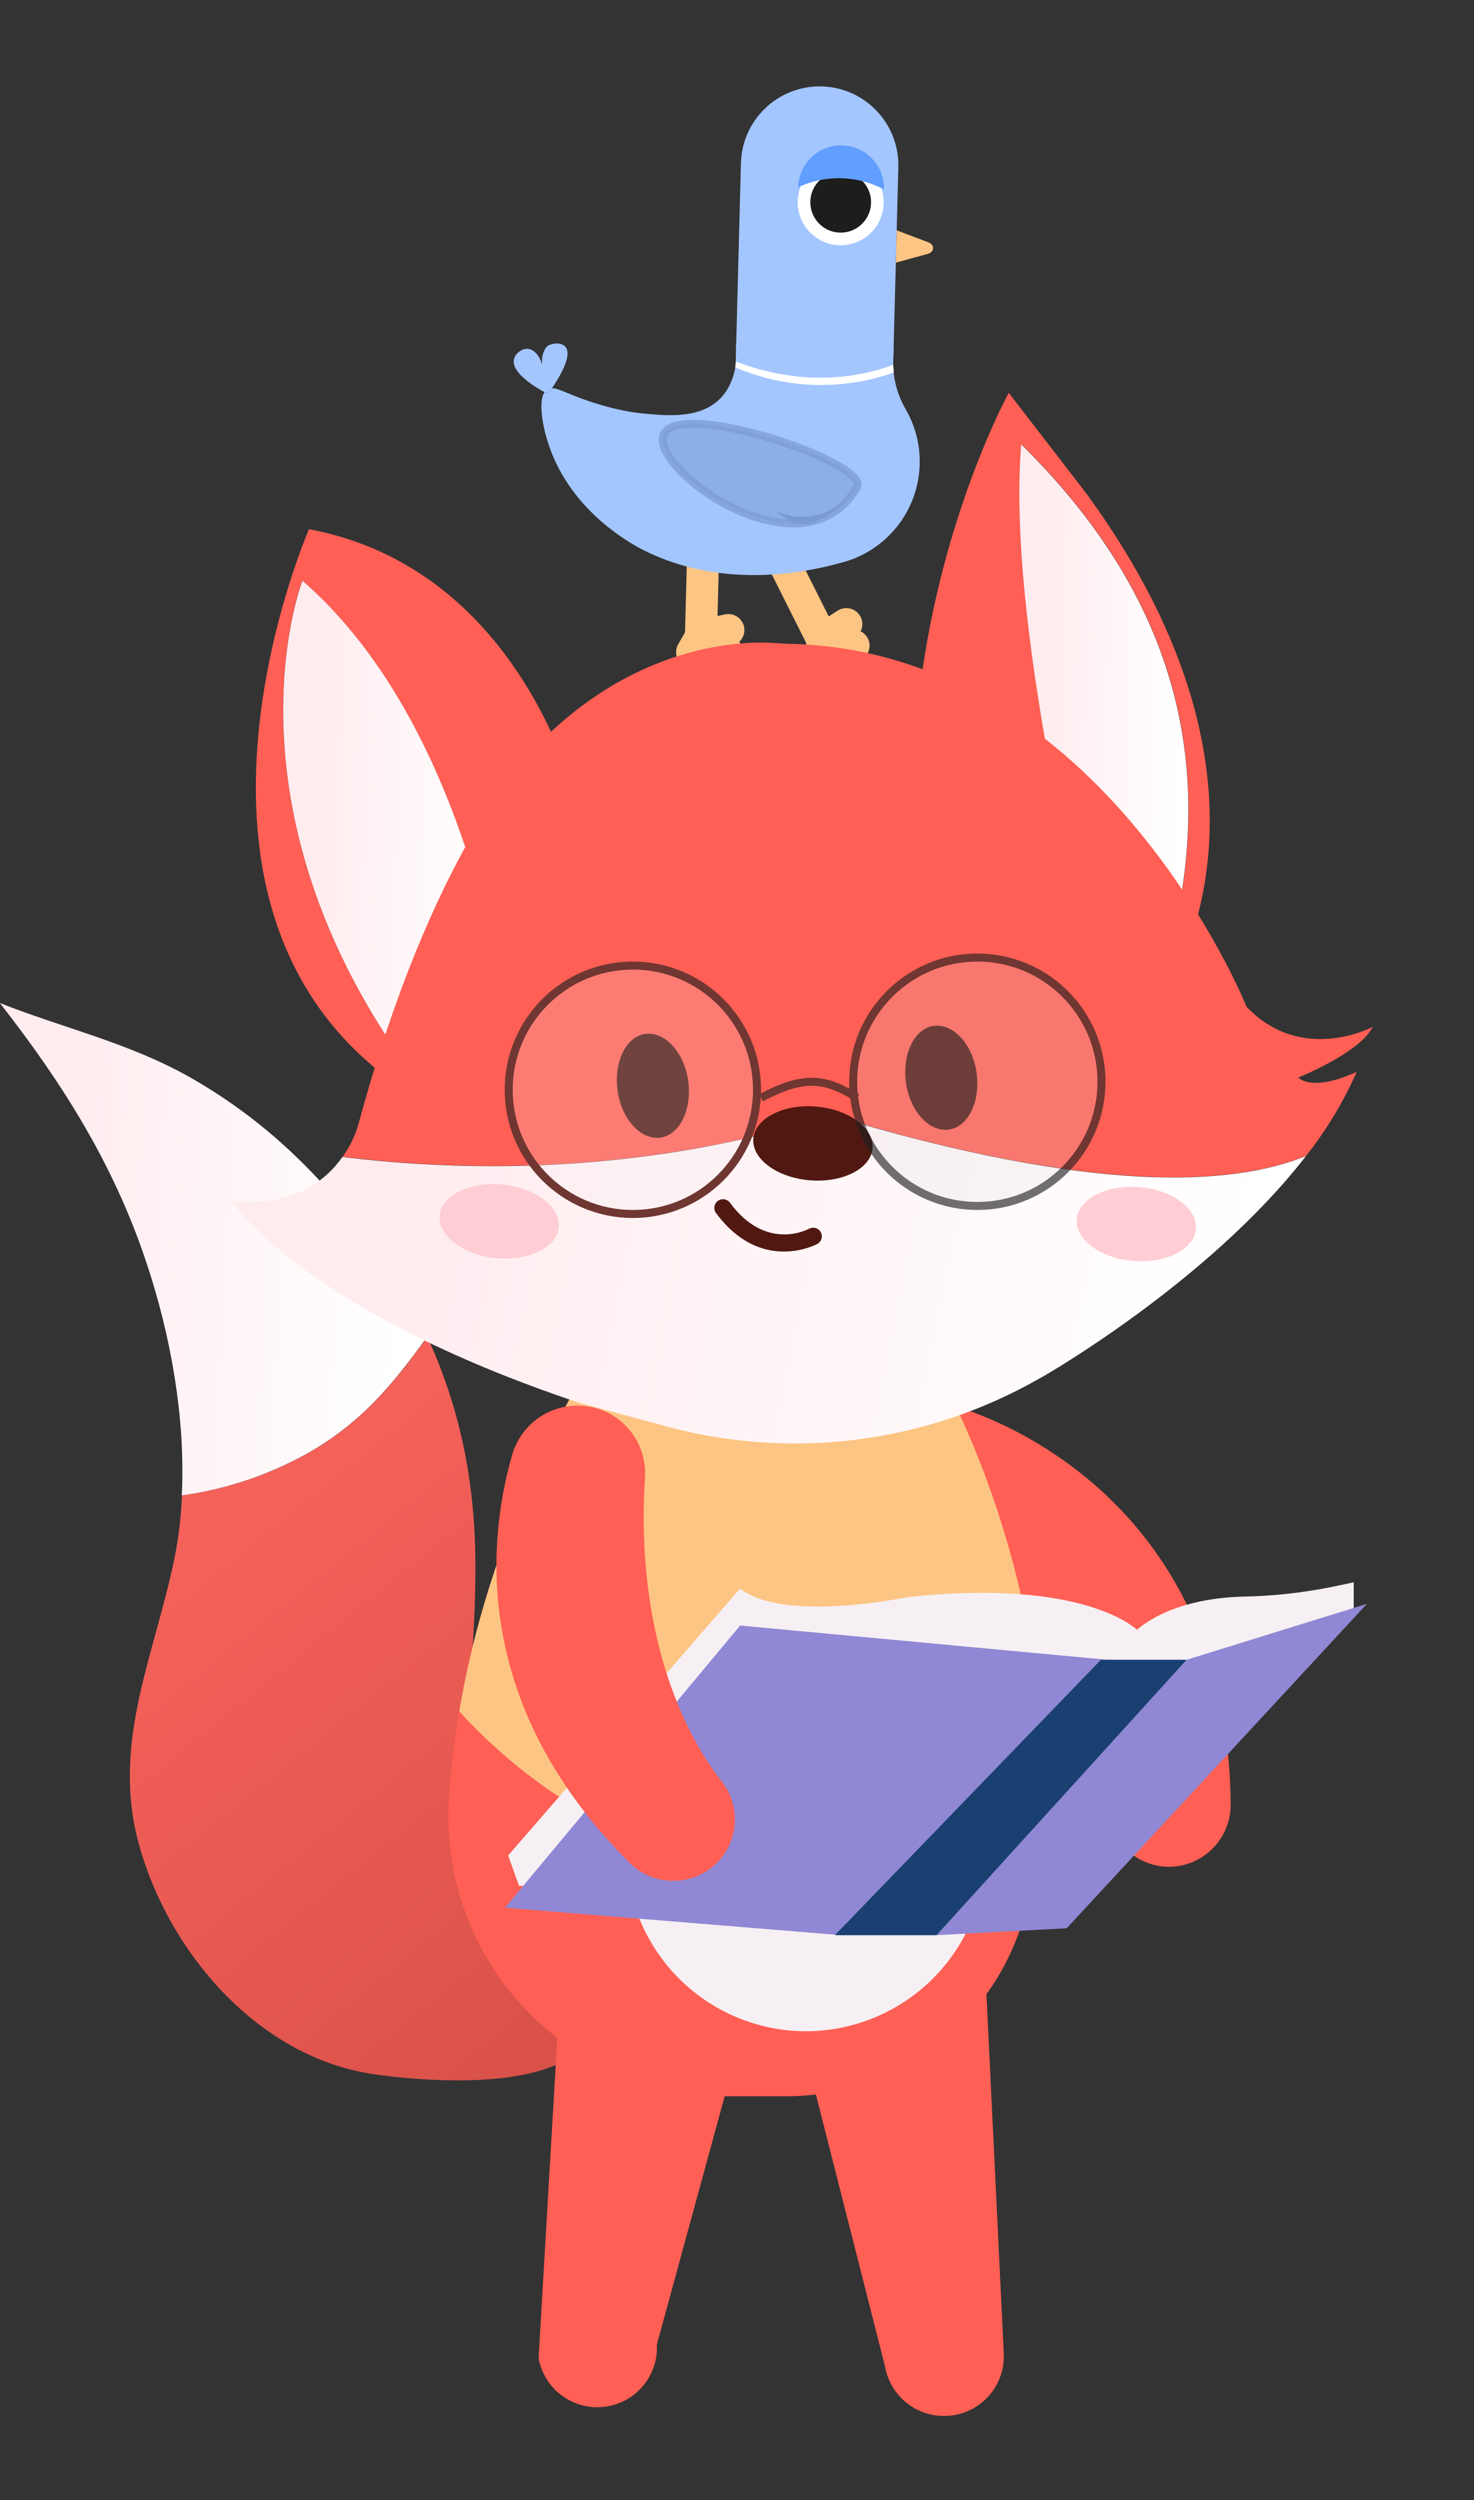 <svg width="184" height="312" viewBox="0 0 184 312" fill="none" xmlns="http://www.w3.org/2000/svg">
<rect x="0" y="0" width="184" height="312" fill="#333333" stroke="none"/>
<path d="M69.584 42.859C69.584 42.859 68.978 42.843 68.467 43.111C68.034 43.338 67.543 44.276 67.672 45.488C67.674 45.501 67.657 45.504 67.654 45.492C67.354 44.293 66.537 43.517 65.788 43.525C65.477 43.529 65.077 43.662 64.766 43.923C62.535 45.793 66.728 48.272 67.967 48.94L67.968 48.94C68.097 49.02 68.227 49.1 68.357 49.18C68.361 49.183 68.367 49.182 68.37 49.177L68.904 48.444C69.935 46.938 72.304 43.072 69.584 42.859Z" fill="#A3C6FF"/>
<path d="M102.699 79.771C103.982 80.04 105.264 80.309 106.546 80.579" stroke="#FDC583" stroke-width="4" stroke-miterlimit="10" stroke-linecap="round"/>
<path d="M102.766 79.746C103.725 79.127 104.685 78.509 105.645 77.89" stroke="#FDC583" stroke-width="4" stroke-miterlimit="10" stroke-linecap="round"/>
<path d="M102.398 82.085C102.521 81.305 102.644 80.526 102.767 79.746" stroke="#FDC583" stroke-width="4" stroke-miterlimit="10" stroke-linecap="round"/>
<path d="M87.727 70.707L87.501 79.334" stroke="#FDC583" stroke-width="4" stroke-miterlimit="10" stroke-linecap="round"/>
<path d="M87.501 79.334C88.603 80.044 89.705 80.754 90.807 81.465" stroke="#FDC583" stroke-width="4" stroke-miterlimit="10" stroke-linecap="round"/>
<path d="M87.573 79.335C88.689 79.1 89.806 78.865 90.922 78.63" stroke="#FDC583" stroke-width="4" stroke-miterlimit="10" stroke-linecap="round"/>
<path d="M86.397 81.39C86.789 80.705 87.18 80.02 87.572 79.335" stroke="#FDC583" stroke-width="4" stroke-miterlimit="10" stroke-linecap="round"/>
<path d="M98.242 71.006L102.847 80.183" stroke="#FDC583" stroke-width="4" stroke-miterlimit="10" stroke-linecap="round"/>
<path d="M114.804 57.944C114.869 55.447 114.227 53.098 113.061 51.085C112.154 49.52 111.612 47.774 111.516 45.977C111.509 45.841 111.504 45.7 111.502 45.554C111.5 45.407 111.501 45.265 111.504 45.128L111.549 43.422L91.9 42.908L91.827 45.666C91.817 45.73 91.804 45.791 91.793 45.853C91.391 48.039 90.428 49.215 89.881 49.762C87.375 52.266 83.361 51.891 80.354 51.61C77.965 51.387 75.952 50.809 74.868 50.492C71.379 49.473 69.877 48.459 68.904 48.445C68.724 48.691 68.544 48.938 68.365 49.185C68.232 49.103 68.1 49.022 67.967 48.94C67.147 50.191 67.734 53.668 68.879 56.554C71.824 63.971 78.543 67.779 80.488 68.736C90.147 73.49 100.181 71.568 104.992 70.228C105.311 70.148 105.628 70.058 105.937 69.954C105.94 69.954 105.942 69.953 105.945 69.952C110.975 68.259 114.657 63.564 114.804 57.944Z" fill="#A3C6FF"/>
<path d="M91.858 45.117C95.113 46.365 100.648 47.894 107.148 46.715C108.755 46.424 110.209 46.005 111.502 45.533C111.521 45.854 111.54 46.176 111.558 46.497C109.485 47.227 106.239 48.089 102.207 48.045C97.565 47.995 93.933 46.766 91.793 45.853C91.814 45.608 91.836 45.363 91.858 45.117Z" fill="white"/>
<path d="M96.659 63.747C96.659 63.747 98.864 65.2 99.416 65.275C99.968 65.35 100.936 66.321 104.947 63.147C104.88 63.135 104.813 63.124 104.746 63.112C104.058 63.553 102.473 64.435 100.29 64.479C98.713 64.512 97.474 64.093 96.764 63.789C96.729 63.776 96.694 63.761 96.659 63.747Z" fill="#799BD1"/>
<path d="M112.139 20.881C112.281 15.447 107.998 10.927 102.572 10.785C97.147 10.643 92.632 14.933 92.49 20.367L91.877 43.766L111.526 44.281L112.139 20.881Z" fill="#A3C6FF"/>
<path d="M111.933 28.746L115.92 30.255C116.702 30.551 116.65 31.455 115.838 31.677L111.828 32.775" fill="#FDC583"/>
<path d="M110.306 25.376C110.228 28.341 107.764 30.683 104.804 30.605C101.842 30.528 99.505 28.061 99.582 25.095C99.66 22.13 102.123 19.789 105.085 19.866C108.045 19.944 110.383 22.411 110.306 25.376Z" fill="white"/>
<path d="M108.735 25.335C108.68 27.432 106.938 29.087 104.845 29.032C102.751 28.978 101.098 27.233 101.153 25.137C101.208 23.04 102.949 21.384 105.044 21.439C107.137 21.494 108.79 23.238 108.735 25.335Z" fill="#1D1D1B"/>
<path d="M110.351 23.648C109.412 23.149 107.579 22.333 105.13 22.247C102.562 22.157 100.599 22.914 99.628 23.367C99.637 23.01 99.722 21.108 101.297 19.612C102.293 18.666 103.649 18.1 105.13 18.139L105.13 18.139C108.091 18.216 110.428 20.683 110.351 23.648Z" fill="#629EFF"/>
<path d="M99.436 30.69L110.159 30.971C110.081 33.937 107.618 36.278 104.657 36.2L104.656 36.2C101.695 36.123 99.358 33.656 99.436 30.69Z" fill="#A3C6FF"/>
<path d="M82.995 53.969C85.741 49.988 109.459 58.11 106.871 60.975C99.838 72.479 80.249 57.95 82.995 53.969Z" fill="#799BD1" fill-opacity="0.52" stroke="#799BD1" stroke-opacity="0.71"/>
<g clip-path="url(#clip0)">
<path d="M73.185 251.505L70.281 257.263C64.371 260.425 53.201 259.822 46.486 258.826C32.173 256.678 20.986 243.552 17.324 230.103C13.835 217.341 19.423 206.338 21.851 194.101C22.328 191.634 22.617 189.135 22.715 186.625C28.156 185.872 33.412 184.124 38.221 181.47C45.061 177.657 49.11 172.717 53.332 166.828C56.061 172.726 57.871 179.008 58.7 185.455C60.083 195.419 58.89 205.837 58.395 215.759C57.68 229.679 58.7 244.596 73.185 251.505Z" fill="url(#paint0_linear)"/>
<path d="M53.308 166.828C49.086 172.717 45.037 177.657 38.197 181.47C33.388 184.124 28.132 185.872 22.691 186.625C23.186 176.899 21.26 166.499 18.296 157.621C14.247 145.402 7.836 135.199 -0.024 125.169C8.033 128.355 16.078 130.127 23.711 134.441C32.108 139.214 38.757 145.36 44.643 152.937C48.047 157.225 50.955 161.884 53.308 166.828V166.828Z" fill="url(#paint1_linear)"/>
<path d="M129.69 227.597C129.434 230.804 128.98 233.993 128.33 237.144C126.872 244.07 123.076 250.283 117.578 254.738C112.08 259.193 105.217 261.618 98.142 261.606H90.909C86.108 261.605 81.36 260.614 76.959 258.696C72.558 256.778 68.599 253.973 65.329 250.458C62.059 246.942 59.547 242.79 57.951 238.26C56.355 233.731 55.709 228.921 56.052 224.13C56.29 220.777 56.702 217.251 57.328 213.558C59.492 200.801 64.275 186.112 73.543 170.252L117.56 172.042C117.56 172.042 132.135 197.699 129.69 227.597Z" fill="#FF5F54"/>
<path d="M119.188 175.497L113.594 191.201C132.242 205.193 137.323 218.051 138.343 226.308C138.487 227.402 138.865 228.451 139.451 229.384C140.038 230.318 140.819 231.114 141.742 231.717C142.664 232.321 143.706 232.717 144.796 232.881C145.886 233.044 146.999 232.969 148.057 232.663V232.663C149.685 232.185 151.112 231.186 152.118 229.82C153.124 228.453 153.654 226.794 153.627 225.097C153.24 184.22 119.188 175.497 119.188 175.497Z" fill="#FF5F54"/>
<path d="M70.293 241.929L95.936 241.565L81.999 292.579C82.052 293.588 81.898 294.598 81.548 295.546C81.198 296.495 80.659 297.362 79.963 298.095C79.267 298.828 78.43 299.411 77.501 299.81C76.573 300.208 75.573 300.413 74.562 300.413V300.413C72.816 300.414 71.124 299.8 69.784 298.678C68.444 297.557 67.541 296 67.233 294.279L70.293 241.929Z" fill="#FF5F54"/>
<path d="M97.176 243.009L122.82 242.287L125.301 293.665C125.353 294.674 125.2 295.684 124.85 296.632C124.5 297.58 123.96 298.447 123.265 299.18C122.569 299.913 121.731 300.497 120.803 300.896C119.874 301.294 118.874 301.499 117.864 301.499C116.108 301.511 114.405 300.901 113.055 299.777C111.705 298.654 110.795 297.089 110.487 295.359L97.176 243.009Z" fill="#FF5F54"/>
<path d="M123.338 224.906C123.338 227.728 123.201 230.497 122.939 233.17C122.404 238.728 119.82 243.889 115.69 247.646C111.561 251.402 106.181 253.486 100.599 253.492V253.492C95.019 253.483 89.642 251.395 85.517 247.636C81.391 243.877 78.813 238.716 78.284 233.158C78.021 230.485 77.884 227.716 77.884 224.894C77.884 200.497 88.064 180.694 100.617 180.694C113.171 180.694 123.338 200.497 123.338 224.906Z" fill="#F6F0F4"/>
<path d="M129.69 227.597C127.519 228.611 125.378 229.5 123.303 230.282C104.744 237.126 89.37 234.244 77.98 228.874C70.169 225.161 63.154 219.963 57.328 213.57C59.492 200.813 64.275 186.123 73.543 170.264L117.56 172.054C117.56 172.054 132.135 197.699 129.69 227.597Z" fill="#FDC583"/>
<path d="M122.832 222.889C113.952 227.382 99.401 225.145 90.092 223.397C89.412 223.271 89.12 224.315 89.805 224.441C99.872 226.326 113.856 228.617 123.374 223.844C124 223.51 123.452 222.579 122.832 222.889Z" fill="#511812"/>
<path d="M141.921 203.385C141.921 203.385 135.427 196.887 113.23 199.327C113.23 199.327 97.802 202.573 92.394 198.242L63.434 231.547L64.788 235.342L133.799 238.033L168.984 200.938V197.46C168.984 197.46 167.791 197.734 166.175 198.057C162.58 198.779 158.928 199.178 155.261 199.25C151.725 199.327 145.964 200.043 141.921 203.385Z" fill="#F6F0F4"/>
<path d="M63.041 238.074L92.394 202.86L138.283 207.138H148.117L170.636 200.151L133.155 240.64L116.91 241.499H104.935L63.041 238.074Z" fill="#9088D4"/>
<path d="M148.117 207.138L116.91 241.499H104.225L137.43 207.138H148.117Z" fill="#194070"/>
<path d="M75.022 175.939C76.716 176.563 78.165 177.716 79.154 179.228C80.144 180.74 80.62 182.53 80.514 184.334C79.286 203.922 85.434 216.452 90.127 222.358C90.804 223.229 91.284 224.235 91.536 225.308C91.788 226.381 91.805 227.496 91.586 228.576C91.368 229.656 90.919 230.677 90.269 231.568C89.62 232.458 88.787 233.198 87.825 233.737V233.737C86.344 234.564 84.633 234.882 82.954 234.643C81.274 234.404 79.72 233.62 78.528 232.412C59.045 212.895 60.751 192.687 63.917 181.619C64.232 180.489 64.778 179.438 65.519 178.53C66.261 177.622 67.182 176.878 68.225 176.344C69.269 175.81 70.411 175.499 71.581 175.429C72.751 175.359 73.922 175.533 75.022 175.939Z" fill="#FF5F54"/>
<path d="M54.585 138.457L54.704 138.212C25.971 102.836 37.731 72.472 37.731 72.472C54.084 86.715 60.28 111.219 62.355 122.454L72.416 101.78C72.278 100.635 65.593 71.106 38.572 66.04C38.596 66.04 15.797 117.8 54.585 138.457Z" fill="#FF5F54"/>
<path d="M54.704 138.212L62.379 122.454C60.304 111.219 54.108 86.715 37.755 72.472C37.732 72.472 25.971 102.836 54.704 138.212Z" fill="url(#paint2_linear)"/>
<path d="M116.093 119.298L138.158 126.959C136.673 121.452 125.533 79.274 127.501 55.438C150.527 78.111 152.477 102.574 143.084 127.95C146.167 123.964 162.99 99.059 135.588 61.554L125.921 49.024C125.921 49.024 108.042 81.488 116.093 119.298Z" fill="#FF5F54"/>
<path d="M127.477 55.456C125.509 79.292 136.649 121.47 138.134 126.977L142.607 128.528C142.607 128.528 142.774 128.343 143.06 127.967C152.453 102.592 150.503 78.129 127.477 55.456Z" fill="url(#paint3_linear)"/>
<path d="M42.765 144.358C78.826 148.761 103.438 139.053 103.438 139.053C136.476 149.065 153.872 147.961 163.038 144.25C165.584 141.036 167.708 137.509 169.359 133.755C169.359 133.755 164.255 136.303 162.048 134.483C162.048 134.483 169.747 131.404 171.351 128.158C171.351 128.158 162.483 132.884 155.601 125.629C155.601 125.629 137.943 81.476 98.876 80.354C98.22 80.354 97.564 80.306 96.908 80.259C93.449 79.984 78.826 79.835 65.647 94.525C65.647 94.525 53.827 106.553 44.715 140.408C44.294 141.826 43.635 143.162 42.765 144.358V144.358Z" fill="#FF5F54"/>
<path d="M28.917 149.889C28.917 149.889 37.749 163.558 72.404 175.097L83.448 178.081C99.097 182.236 115.753 180.052 129.803 172.001L130.167 171.804C130.167 171.804 150.843 160.026 163.014 144.28C153.848 147.991 136.452 149.095 103.414 139.083C103.414 139.083 78.803 148.791 42.741 144.387C40.713 147.293 36.593 150.676 28.917 149.889Z" fill="url(#paint4_linear)"/>
<path d="M94.034 142.096C93.831 144.638 97.015 146.971 101.106 147.299C105.197 147.627 108.716 145.843 108.919 143.302C109.121 140.76 105.937 138.427 101.852 138.093C97.767 137.759 94.242 139.584 94.034 142.096Z" fill="#511812"/>
<path d="M134.407 152.156C134.198 154.698 137.389 157.025 141.474 157.359C145.559 157.693 149.083 155.903 149.286 153.355C149.489 150.807 146.304 148.48 142.219 148.152C138.134 147.824 134.61 149.608 134.407 152.156Z" fill="#FFCDD4"/>
<path d="M54.895 151.631C54.626 154.167 57.727 156.583 61.824 157.001C65.921 157.418 69.47 155.742 69.744 153.206C70.018 150.67 66.917 148.254 62.814 147.836C58.711 147.418 55.169 149.095 54.895 151.631Z" fill="#FFCDD4"/>
<path d="M89.342 151.312L89.352 151.341C94.986 159.033 101.962 155.28 102.036 155.237C102.287 155.098 102.472 154.865 102.551 154.589C102.631 154.314 102.597 154.018 102.458 153.767C102.319 153.516 102.086 153.33 101.811 153.251C101.535 153.172 101.239 153.205 100.988 153.344C100.748 153.472 95.562 156.174 91.1 150.064C90.927 149.847 90.678 149.704 90.403 149.665C90.129 149.626 89.85 149.693 89.624 149.854C89.397 150.014 89.241 150.255 89.187 150.526C89.132 150.798 89.184 151.081 89.331 151.316L89.342 151.312Z" fill="#511812"/>
<path d="M82.335 141.983C84.782 141.722 86.365 138.609 85.927 135.032C85.49 131.455 83.106 128.775 80.665 129.015C78.224 129.255 76.635 132.389 77.072 135.965C77.51 139.542 79.905 142.243 82.335 141.983Z" fill="#511812"/>
<path d="M118.335 140.984C120.782 140.729 122.365 137.616 121.927 134.033C121.49 130.45 119.106 127.775 116.665 128.015C114.224 128.255 112.635 131.389 113.072 134.972C113.51 138.554 115.888 141.23 118.335 140.984Z" fill="#511812"/>
<circle cx="79" cy="136" r="15.5" fill="#F2F1F1" fill-opacity="0.2" stroke="#703632"/>
<circle cx="122" cy="135" r="16" fill="#DDDADA" fill-opacity="0.2"/>
<circle cx="122" cy="135" r="15.5" stroke="black" stroke-opacity="0.55"/>
<path d="M95 137C100.247 134.248 102.839 134.42 107 137" stroke="#703632"/>
</g>
<defs>
<linearGradient id="paint0_linear" x1="25" y1="189" x2="76" y2="252" gradientUnits="userSpaceOnUse">
<stop stop-color="#F6625A"/>
<stop offset="1" stop-color="#D95149"/>
</linearGradient>
<linearGradient id="paint1_linear" x1="7.963" y1="137.019" x2="51.346" y2="139.38" gradientUnits="userSpaceOnUse">
<stop stop-color="#FFECEF"/>
<stop offset="1" stop-color="white"/>
</linearGradient>
<linearGradient id="paint2_linear" x1="39.4" y1="85.149" x2="61.435" y2="85.717" gradientUnits="userSpaceOnUse">
<stop stop-color="#FFECEF"/>
<stop offset="1" stop-color="white"/>
</linearGradient>
<linearGradient id="paint3_linear" x1="130.404" y1="69.546" x2="147.609" y2="69.857" gradientUnits="userSpaceOnUse">
<stop stop-color="#FFECEF"/>
<stop offset="1" stop-color="white"/>
</linearGradient>
<linearGradient id="paint4_linear" x1="49" y1="147" x2="154" y2="168.5" gradientUnits="userSpaceOnUse">
<stop stop-color="#FFECEF"/>
<stop offset="1" stop-color="white"/>
</linearGradient>
<clipPath id="clip0">
<rect width="184" height="263" fill="white" transform="translate(0 49)"/>
</clipPath>
</defs>
</svg>

